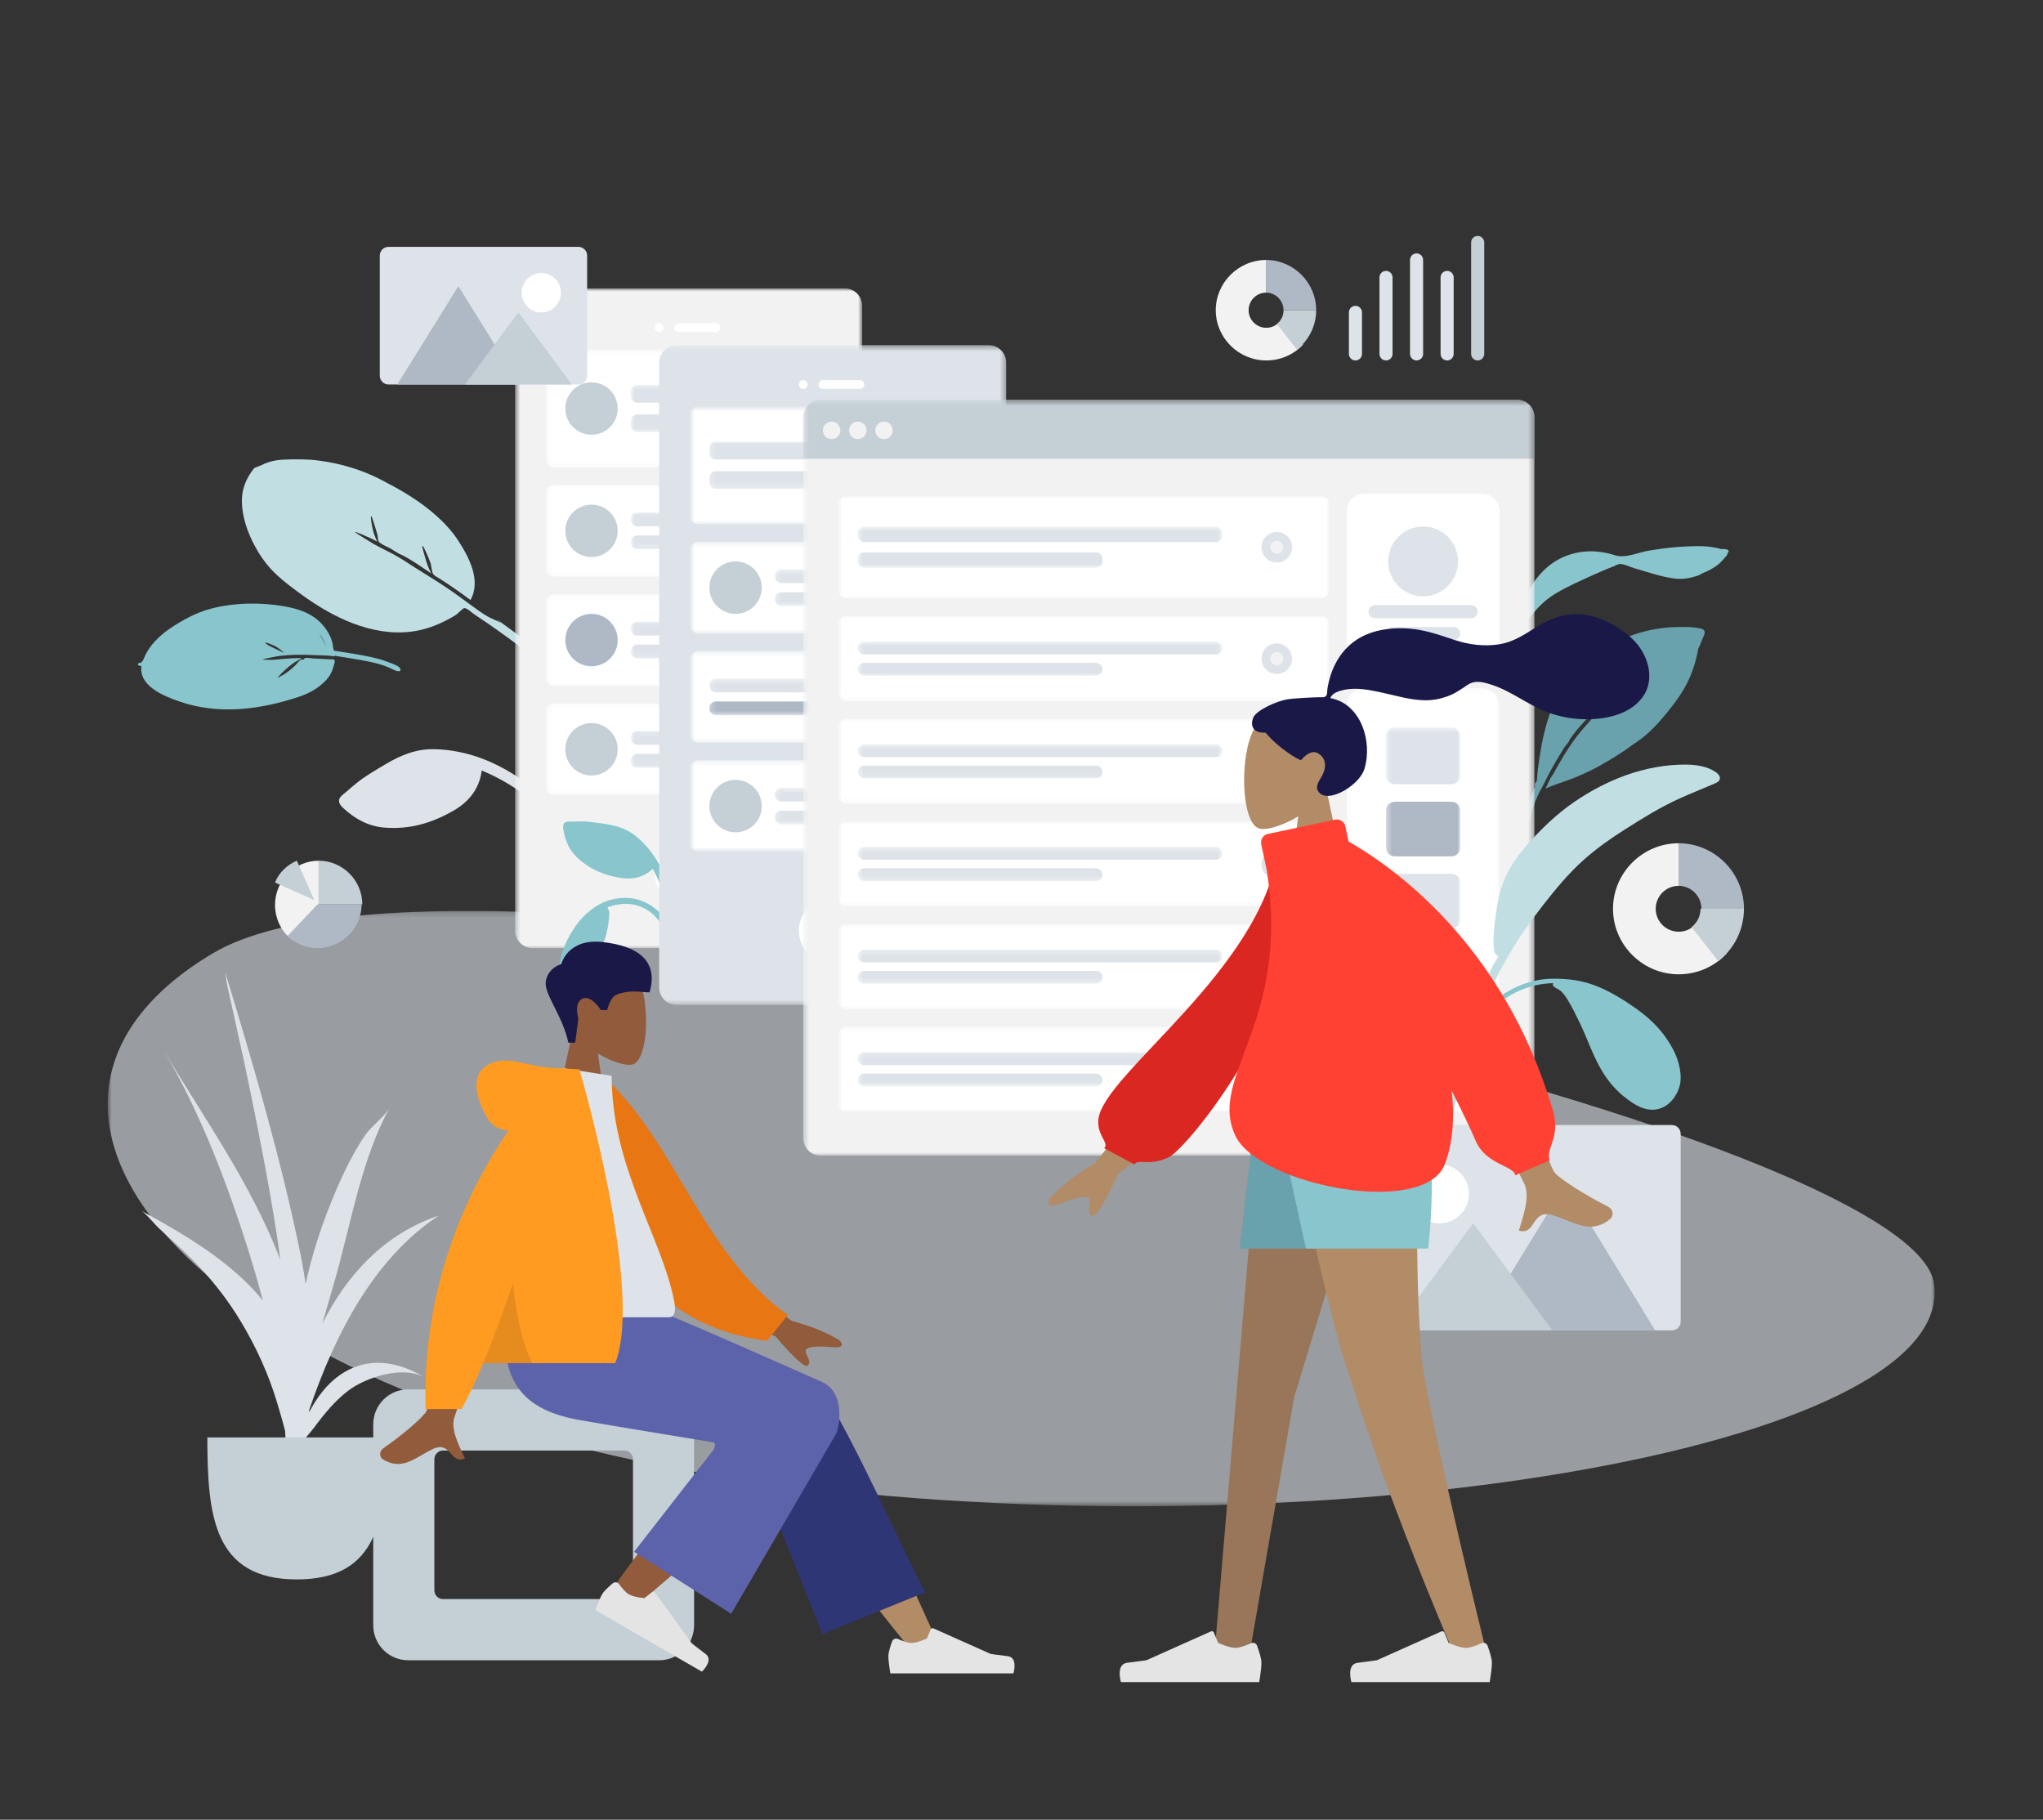 <svg width="375" height="334" viewBox="0 0 375 334" fill="none" xmlns="http://www.w3.org/2000/svg">
<rect x="0" y="0" width="375" height="334" fill="#333333" stroke="none"/>
<path fill-rule="evenodd" clip-rule="evenodd" d="M315.795 100.775C315.582 100.619 315.074 100.564 314.839 100.518C313.858 100.324 312.848 100.24 311.848 100.24C308.766 100.245 305.634 100.548 302.603 101.072C300.679 101.404 298.352 102.524 296.438 101.916C293.103 100.856 289.732 100.909 286.568 102.421C283.675 103.804 281.479 106.431 280.197 109.269C280.004 109.697 279.219 111.274 278.998 112.337C278.903 112.554 278.811 112.773 278.729 112.995C278.496 113.626 278.286 114.267 278.092 114.91C278.009 115.185 277.8 115.79 278.048 115.907C277.652 116.64 277.3 117.394 277.008 118.173C276.156 120.44 275.225 122.926 274.926 125.327C274.815 126.217 274.811 127.111 274.914 128.002C274.965 128.443 274.944 129.328 275.242 129.663C275.875 130.374 276.2 129.379 276.129 128.905C275.584 125.294 276.637 121.903 277.884 118.508C278.691 116.313 280.016 114.305 281.501 112.487C282.702 111.014 283.991 109.855 285.638 108.879C287.653 107.686 289.806 106.721 291.939 105.753C293.343 105.116 294.748 104.496 296.19 103.948C296.511 103.826 297.016 103.512 297.371 103.511C298.123 103.509 299.189 104.064 299.916 104.271C302.305 104.951 304.725 105.821 307.195 106.168C308.779 106.391 310.263 106.14 311.744 105.612C311.895 105.558 312.149 105.42 312.46 105.222C313.56 104.798 314.6 104.265 315.506 103.496C316.028 103.054 316.502 102.481 316.934 101.957C317.063 101.801 317.12 101.621 317.122 101.45C317.22 101.399 317.285 101.339 317.3 101.269C317.407 100.754 316.425 100.745 315.795 100.775Z" fill="#89C5CC"/>
<path fill-rule="evenodd" clip-rule="evenodd" d="M65.414 143.761C64.809 144.251 64.216 144.751 63.638 145.272C63.197 145.669 62.416 146.144 62.258 146.746C62.093 147.371 62.613 147.956 63.023 148.333C65.194 150.332 67.637 151.683 70.645 151.907C75.275 152.254 79.305 151.07 83.323 148.742C86.145 147.106 88.014 144.686 88.423 141.419C91.784 142.817 95.034 144.744 97.796 147.109C99.159 148.276 100.333 149.568 101.419 151.001C102.115 151.92 102.787 152.852 103.411 153.821C103.683 154.241 103.959 154.988 104.407 155.23C104.933 155.515 105.568 155.069 105.542 154.484C105.52 153.996 104.995 153.432 104.749 153.033C104.341 152.372 103.927 151.715 103.491 151.072C102.785 150.031 102.055 149.005 101.26 148.031C99.471 145.841 97.196 144.033 94.837 142.491C90.312 139.533 85.347 137.669 79.841 137.511C76.456 137.414 73.608 138.572 70.713 140.3C68.91 141.377 67.05 142.435 65.414 143.761Z" fill="#DDE3E9"/>
<path fill-rule="evenodd" clip-rule="evenodd" d="M109.328 129.452C105.8 125.816 102.26 122.226 98.319 119.024C95.996 117.137 93.548 115.422 91.15 113.633C91.427 113.875 91.698 114.125 91.963 114.38C91.214 113.872 90.235 113.584 89.442 113.114C88.556 112.589 87.71 111.989 86.881 111.383C85.261 110.202 83.665 108.998 82 107.879C80.145 106.631 78.223 105.479 76.337 104.279C74.735 103.26 73.115 102.145 71.401 101.312C70.468 100.858 69.532 100.321 68.595 99.847C68.281 99.689 65.098 97.677 65.106 97.671C65.282 97.538 66.884 98.291 67.131 98.393C67.855 98.689 68.547 99.042 69.243 99.395C68.861 98.641 68.559 97.85 68.394 97.016C68.343 96.758 67.936 94.885 68.145 94.728C68.248 94.65 69.264 98.001 69.316 98.323C69.359 98.585 69.352 98.962 69.438 99.21C69.576 99.61 69.569 99.489 69.874 99.715C70.432 100.128 71.173 100.386 71.776 100.732C72.103 100.914 73.111 101.635 73.718 101.841C75.556 102.734 77.419 104.109 79.165 105.25C78.707 104.388 78.358 103.487 78.104 102.542C78.044 102.318 77.391 100.306 77.549 100.187C77.728 100.052 78.971 103.125 79.045 103.416C79.181 103.956 79.21 104.558 79.381 105.083C79.569 105.66 80.156 105.865 80.685 106.201C82.631 107.439 84.51 108.753 86.358 110.129C88.375 106.54 86.05 102.206 84.091 99.195C82.678 97.024 80.777 95.164 78.769 93.54C76.09 91.372 73.024 89.64 69.963 88.056C66.395 86.21 62.54 85.066 58.531 84.538C56.434 84.261 54.29 84.269 52.172 84.358C51.137 84.401 50.144 84.538 49.153 84.876C48.706 85.028 48.274 85.221 47.853 85.435C47.534 85.599 46.76 85.771 46.577 86.014C45.063 87.986 44.289 89.95 44.407 92.427C44.519 94.772 45.259 97.118 46.263 99.21C47.381 101.539 48.82 103.653 50.701 105.427C52.136 106.781 53.741 107.959 55.335 109.121C61.004 113.256 68.192 116.853 75.535 115.929C77.912 115.63 80.173 114.798 82.286 113.668C82.784 113.401 83.278 113.132 83.748 112.817C84.065 112.605 84.912 111.65 85.231 111.615C85.668 111.568 86.609 112.457 87.018 112.728C90.133 114.785 93.166 116.954 96.135 119.211C99.294 121.612 102.298 124.176 105.214 126.861C106.454 128.003 107.687 129.148 108.891 130.328C109.171 130.603 109.857 131.614 110.365 131.66C110.686 131.689 110.903 131.414 110.857 131.116C110.778 130.599 109.689 129.825 109.328 129.452Z" fill="#C1DEE2"/>
<path fill-rule="evenodd" clip-rule="evenodd" d="M312.091 115.34C310.725 115.042 309.216 115.064 307.824 115.089C300.359 115.191 293.028 118.728 288.257 124.38C284.195 129.191 283.078 135.174 282.276 141.221C282.196 141.821 282.162 142.418 282.117 143.02C282.108 143.149 282.093 143.264 282.078 143.373C281.763 143.655 281.597 143.984 281.784 144.346C281.089 145.868 280.5 147.429 279.996 149.039C278.511 153.779 277 158.608 277.93 163.592C278.148 160.849 278.605 158.045 279.152 155.347C279.184 155.193 279.218 155.039 279.253 154.886C279.257 154.87 279.26 154.853 279.264 154.837C279.457 154.011 279.709 153.21 280.015 152.421C280.018 152.413 280.021 152.404 280.025 152.396C280.065 152.292 280.108 152.189 280.15 152.085C280.238 151.872 280.328 151.658 280.424 151.446C280.456 151.374 280.487 151.301 280.517 151.227C280.962 150.134 281.15 148.903 281.55 147.772C281.645 147.515 281.745 147.259 281.849 147.004C281.856 146.989 281.862 146.974 281.868 146.959C282.151 146.273 282.463 145.596 282.794 144.926C282.973 144.791 283.069 144.456 283.224 144.151C283.256 144.091 283.506 143.691 283.581 143.461C283.775 143.084 283.969 142.708 284.165 142.332C284.159 142.334 284.153 142.336 284.147 142.339C284.343 141.977 284.54 141.618 284.735 141.26C284.778 141.181 284.821 141.103 284.864 141.024C284.934 140.898 285.004 140.773 285.074 140.648C285.728 139.476 286.422 138.329 287.142 137.195C287.399 136.791 288.012 136.211 288.13 135.757C288.135 135.74 288.136 135.724 288.138 135.708C289.701 133.511 291.499 131.486 293.657 129.881C293.396 130.163 292.841 131.12 292.695 131.31C292.246 131.89 291.76 132.43 291.271 132.977C290.396 133.956 289.542 134.967 288.783 136.035C287.394 137.99 286.196 140.046 285.064 142.144C285.053 142.156 285.041 142.168 285.031 142.181C284.462 142.883 284.104 143.944 283.694 144.747C285.315 143.996 287.108 143.506 288.772 142.839C290.431 142.174 292.045 141.433 293.603 140.563C295.674 139.407 297.823 138.102 299.78 136.624C302.022 135.232 303.907 133.316 305.57 131.305C307.538 128.926 309.342 126.526 310.457 123.637C311.005 122.218 311.436 120.738 311.692 119.24C311.703 119.175 311.717 119.104 311.733 119.031C311.994 118.513 312.228 117.985 312.424 117.444C312.736 116.586 313.472 115.642 312.091 115.34Z" fill="#69A1AC"/>
<path fill-rule="evenodd" clip-rule="evenodd" d="M52.2 119.893C51.659 119.352 51.05 118.865 50.337 118.517C50.156 118.429 48.811 117.84 48.724 117.97C48.52 118.27 52.038 119.72 52.2 119.893ZM58.576 116.283C58.571 116.306 59.038 117.035 59.165 117.259C59.435 117.736 59.684 118.222 59.919 118.709C59.572 117.849 59.215 117.052 58.576 116.283ZM25.969 122.218C25.52 122.351 24.98 121.826 25.562 121.697C26.034 121.593 26.011 121.568 26.222 121.219C26.394 120.934 26.5 120.588 26.651 120.29C26.971 119.657 27.333 119.054 27.779 118.489C28.733 117.278 29.896 116.234 31.201 115.355C33.477 113.82 36.029 112.417 38.737 111.712C43.042 110.591 47.941 110.522 52.253 111.299C54.923 111.78 57.364 112.616 59.137 114.598C60.023 115.588 60.719 116.748 61.023 118.026C61.102 118.359 61.088 118.731 61.187 119.058C61.34 119.56 61.272 119.426 61.91 119.524C62.607 119.631 63.303 119.74 63.998 119.851C65.82 120.141 67.653 120.45 69.427 120.921C70.012 121.076 70.583 121.265 71.141 121.486C71.563 121.652 73.244 122.174 73.449 122.68C73.789 123.521 72.649 123.139 72.296 122.956C71.986 122.796 71.667 122.646 71.344 122.509C70.531 122.162 69.683 121.894 68.817 121.68C67.881 121.449 66.925 121.277 65.973 121.104C65.086 120.943 64.195 120.797 63.303 120.657C62.807 120.58 62.311 120.504 61.815 120.428C61.645 120.403 61.347 120.268 61.369 120.47C60.327 120.285 59.199 120.312 58.137 120.261C56.836 120.199 55.53 120.147 54.224 120.185C53.283 120.212 52.34 120.269 51.404 120.385C50.856 120.453 50.318 120.553 49.781 120.679C49.486 120.749 48.323 120.896 48.162 121.132C48.231 121.031 49.515 121.13 49.678 121.124C50.332 121.101 50.98 121.041 51.631 120.975C52.84 120.85 54.049 120.785 55.261 120.794C55.256 120.991 54.428 121.34 54.226 121.47C53.773 121.761 53.339 122.079 52.934 122.428C52.221 123.042 51.367 123.803 50.873 124.531C51.018 124.316 51.736 124.037 51.99 123.873C52.398 123.611 52.798 123.331 53.176 123.031C53.525 122.755 53.85 122.456 54.171 122.151C54.491 121.846 54.925 121.211 55.346 121.008C55.372 120.996 55.555 121.129 55.659 121.084C55.764 121.038 55.895 120.809 55.922 120.8C56.314 120.661 57.057 120.834 57.469 120.852C58.537 120.897 59.604 120.956 60.671 121.011C61.002 121.027 61.283 120.958 61.407 121.183C61.54 121.422 61.297 122.052 61.227 122.313C60.97 123.283 60.513 124.153 59.794 124.904C58.447 126.31 56.785 127.248 54.909 127.876C47.721 130.279 40.073 131.242 32.888 128.742C29.913 127.707 25.432 125.857 25.969 122.218Z" fill="#89C5CC"/>
<mask id="mask0_270_302" style="mask-type:alpha" maskUnits="userSpaceOnUse" x="19" y="167" width="337" height="110">
<path d="M355.237 167.186H19.764V276.465H355.237V167.186Z" fill="white"/>
</mask>
<g mask="url(#mask0_270_302)">
<g opacity="0.6">
<path fill-rule="evenodd" clip-rule="evenodd" d="M354.954 235.439C359.842 265.946 241.297 285.844 139.263 271.958C37.228 258.071 -9.58 203.843 39.109 174.948C87.798 146.053 350.066 204.933 354.954 235.439Z" fill="#DDE3E9"/>
</g>
</g>
<mask id="mask1_270_302" style="mask-type:alpha" maskUnits="userSpaceOnUse" x="94" y="52" width="65" height="123">
<path d="M158.253 52.927H94.551V174.017H158.253V52.927Z" fill="white"/>
</mask>
<g mask="url(#mask1_270_302)">
<path d="M155.048 52.927H97.756C95.986 52.927 94.551 54.363 94.551 56.134V170.809C94.551 172.581 95.986 174.017 97.756 174.017H155.048C156.818 174.017 158.253 172.581 158.253 170.809V56.134C158.253 54.363 156.818 52.927 155.048 52.927Z" fill="#F2F2F2"/>
<path fill-rule="evenodd" clip-rule="evenodd" d="M126.202 166.399C129.521 166.399 132.211 163.706 132.211 160.384C132.211 157.063 129.521 154.37 126.202 154.37C122.883 154.37 120.192 157.063 120.192 160.384C120.192 163.706 122.883 166.399 126.202 166.399Z" fill="white"/>
<path fill-rule="evenodd" clip-rule="evenodd" d="M120.994 60.946C121.436 60.946 121.795 60.587 121.795 60.144C121.795 59.701 121.436 59.342 120.994 59.342C120.551 59.342 120.192 59.701 120.192 60.144C120.192 60.587 120.551 60.946 120.994 60.946Z" fill="white"/>
<path d="M131.41 59.342H124.599C124.157 59.342 123.798 59.701 123.798 60.144C123.798 60.587 124.157 60.946 124.599 60.946H131.41C131.853 60.946 132.212 60.587 132.212 60.144C132.212 59.701 131.853 59.342 131.41 59.342Z" fill="white"/>
<mask id="mask2_270_302" style="mask-type:alpha" maskUnits="userSpaceOnUse" x="100" y="64" width="53" height="82">
<path d="M152.644 64.154H100.16V145.95H152.644V64.154Z" fill="white"/>
</mask>
<g mask="url(#mask2_270_302)">
<mask id="mask3_270_302" style="mask-type:alpha" maskUnits="userSpaceOnUse" x="100" y="64" width="53" height="22">
<path d="M152.644 64.154H100.16V85.805H152.644V64.154Z" fill="white"/>
</mask>
<g mask="url(#mask3_270_302)">
<path d="M151.042 64.154H101.763C100.878 64.154 100.16 64.872 100.16 65.757V84.202C100.16 85.088 100.878 85.805 101.763 85.805H151.042C151.927 85.805 152.644 85.088 152.644 84.202V65.757C152.644 64.872 151.927 64.154 151.042 64.154Z" fill="white"/>
<mask id="mask4_270_302" style="mask-type:alpha" maskUnits="userSpaceOnUse" x="115" y="70" width="31" height="10">
<path d="M145.032 70.649H115.785V79.31H145.032V70.649Z" fill="white"/>
</mask>
<g mask="url(#mask4_270_302)">
<path d="M143.83 70.649H116.987C116.323 70.649 115.785 71.188 115.785 71.852V72.694C115.785 73.359 116.323 73.897 116.987 73.897H143.83C144.494 73.897 145.032 73.359 145.032 72.694V71.852C145.032 71.188 144.494 70.649 143.83 70.649Z" fill="#DDE3E9"/>
<path d="M134.215 76.062H116.987C116.323 76.062 115.785 76.601 115.785 77.265V78.107C115.785 78.772 116.323 79.31 116.987 79.31H134.215C134.879 79.31 135.417 78.772 135.417 78.107V77.265C135.417 76.601 134.879 76.062 134.215 76.062Z" fill="#DDE3E9"/>
</g>
<path fill-rule="evenodd" clip-rule="evenodd" d="M108.574 79.791C111.229 79.791 113.381 77.637 113.381 74.98C113.381 72.323 111.229 70.168 108.574 70.168C105.919 70.168 103.766 72.323 103.766 74.98C103.766 77.637 105.919 79.791 108.574 79.791Z" fill="#C5CFD6"/>
</g>
<mask id="mask5_270_302" style="mask-type:alpha" maskUnits="userSpaceOnUse" x="100" y="89" width="53" height="17">
<path d="M152.644 89.013H100.16V105.854H152.644V89.013Z" fill="white"/>
</mask>
<g mask="url(#mask5_270_302)">
<path d="M151.042 89.013H101.763C100.878 89.013 100.16 89.731 100.16 90.617V104.25C100.16 105.135 100.878 105.854 101.763 105.854H151.042C151.927 105.854 152.644 105.135 152.644 104.25V90.617C152.644 89.731 151.927 89.013 151.042 89.013Z" fill="white"/>
<mask id="mask6_270_302" style="mask-type:alpha" maskUnits="userSpaceOnUse" x="115" y="94" width="31" height="7">
<path d="M145.032 94.065H115.785V100.801H145.032V94.065Z" fill="white"/>
</mask>
<g mask="url(#mask6_270_302)">
<path d="M143.83 94.065H116.987C116.323 94.065 115.785 94.604 115.785 95.268V95.388C115.785 96.053 116.323 96.591 116.987 96.591H143.83C144.494 96.591 145.032 96.053 145.032 95.388V95.268C145.032 94.604 144.494 94.065 143.83 94.065Z" fill="#DDE3E9"/>
<path d="M134.215 98.275H116.987C116.323 98.275 115.785 98.814 115.785 99.478V99.599C115.785 100.263 116.323 100.801 116.987 100.801H134.215C134.879 100.801 135.417 100.263 135.417 99.599V99.478C135.417 98.814 134.879 98.275 134.215 98.275Z" fill="#DDE3E9"/>
</g>
<path fill-rule="evenodd" clip-rule="evenodd" d="M108.574 102.245C111.229 102.245 113.381 100.091 113.381 97.433C113.381 94.776 111.229 92.622 108.574 92.622C105.919 92.622 103.766 94.776 103.766 97.433C103.766 100.091 105.919 102.245 108.574 102.245Z" fill="#C5CFD6"/>
</g>
<mask id="mask7_270_302" style="mask-type:alpha" maskUnits="userSpaceOnUse" x="100" y="109" width="53" height="17">
<path d="M152.644 109.061H100.16V125.902H152.644V109.061Z" fill="white"/>
</mask>
<g mask="url(#mask7_270_302)">
<path d="M151.042 109.061H101.763C100.878 109.061 100.16 109.779 100.16 110.665V124.298C100.16 125.184 100.878 125.902 101.763 125.902H151.042C151.927 125.902 152.644 125.184 152.644 124.298V110.665C152.644 109.779 151.927 109.061 151.042 109.061Z" fill="white"/>
<mask id="mask8_270_302" style="mask-type:alpha" maskUnits="userSpaceOnUse" x="115" y="114" width="31" height="7">
<path d="M145.032 114.113H115.785V120.85H145.032V114.113Z" fill="white"/>
</mask>
<g mask="url(#mask8_270_302)">
<path d="M143.83 114.113H116.987C116.323 114.113 115.785 114.652 115.785 115.316V115.437C115.785 116.101 116.323 116.639 116.987 116.639H143.83C144.494 116.639 145.032 116.101 145.032 115.437V115.316C145.032 114.652 144.494 114.113 143.83 114.113Z" fill="#DDE3E9"/>
<path d="M134.215 118.323H116.987C116.323 118.323 115.785 118.862 115.785 119.526V119.647C115.785 120.311 116.323 120.85 116.987 120.85H134.215C134.879 120.85 135.417 120.311 135.417 119.647V119.526C135.417 118.862 134.879 118.323 134.215 118.323Z" fill="#DDE3E9"/>
</g>
<path fill-rule="evenodd" clip-rule="evenodd" d="M108.574 122.293C111.229 122.293 113.381 120.139 113.381 117.481C113.381 114.824 111.229 112.67 108.574 112.67C105.919 112.67 103.766 114.824 103.766 117.481C103.766 120.139 105.919 122.293 108.574 122.293Z" fill="#AFB9C5"/>
</g>
<mask id="mask9_270_302" style="mask-type:alpha" maskUnits="userSpaceOnUse" x="100" y="129" width="53" height="17">
<path d="M152.644 129.109H100.16V145.95H152.644V129.109Z" fill="white"/>
</mask>
<g mask="url(#mask9_270_302)">
<path d="M151.042 129.109H101.763C100.878 129.109 100.16 129.827 100.16 130.713V144.346C100.16 145.232 100.878 145.95 101.763 145.95H151.042C151.927 145.95 152.644 145.232 152.644 144.346V130.713C152.644 129.827 151.927 129.109 151.042 129.109Z" fill="white"/>
<mask id="mask10_270_302" style="mask-type:alpha" maskUnits="userSpaceOnUse" x="115" y="134" width="31" height="7">
<path d="M145.032 134.161H115.785V140.898H145.032V134.161Z" fill="white"/>
</mask>
<g mask="url(#mask10_270_302)">
<path d="M143.83 134.161H116.987C116.323 134.161 115.785 134.7 115.785 135.364V135.485C115.785 136.149 116.323 136.687 116.987 136.687H143.83C144.494 136.687 145.032 136.149 145.032 135.485V135.364C145.032 134.7 144.494 134.161 143.83 134.161Z" fill="#DDE3E9"/>
<path d="M134.215 138.371H116.987C116.323 138.371 115.785 138.91 115.785 139.574V139.695C115.785 140.359 116.323 140.898 116.987 140.898H134.215C134.879 140.898 135.417 140.359 135.417 139.695V139.574C135.417 138.91 134.879 138.371 134.215 138.371Z" fill="#DDE3E9"/>
</g>
<path fill-rule="evenodd" clip-rule="evenodd" d="M108.574 142.341C111.229 142.341 113.381 140.187 113.381 137.529C113.381 134.872 111.229 132.718 108.574 132.718C105.919 132.718 103.766 134.872 103.766 137.529C103.766 140.187 105.919 142.341 108.574 142.341Z" fill="#C5CFD6"/>
</g>
</g>
</g>
<mask id="mask11_270_302" style="mask-type:alpha" maskUnits="userSpaceOnUse" x="101" y="63" width="84" height="122">
<path d="M184.696 63.352H101.763V184.442H184.696V63.352Z" fill="white"/>
</mask>
<g mask="url(#mask11_270_302)">
<path fill-rule="evenodd" clip-rule="evenodd" d="M106.627 150.761C106.096 150.761 105.566 150.772 105.036 150.799C104.632 150.82 104.015 150.737 103.673 150.989C103.318 151.251 103.342 151.786 103.398 152.165C103.691 154.166 104.407 155.941 105.905 157.359C108.211 159.542 110.855 160.652 113.984 161.146C116.182 161.493 118.211 161.011 119.828 159.447C121.011 161.643 121.907 164.072 122.357 166.525C122.579 167.735 122.647 168.931 122.608 170.163C122.583 170.952 122.54 171.739 122.455 172.525C122.418 172.866 122.244 173.382 122.378 173.705C122.534 174.084 123.063 174.121 123.3 173.797C123.498 173.529 123.461 173.001 123.502 172.683C123.569 172.154 123.631 171.625 123.676 171.094C123.748 170.235 123.802 169.374 123.798 168.511C123.789 166.573 123.358 164.627 122.769 162.788C121.639 159.258 119.806 156.121 116.955 153.66C115.202 152.147 113.196 151.534 110.92 151.205C109.502 151 108.062 150.761 106.627 150.761Z" fill="#89C5CC"/>
<path fill-rule="evenodd" clip-rule="evenodd" d="M114.812 164.795C109.083 164.795 105.225 169.415 103.401 174.218C102.713 176.028 102.552 178.016 102.287 179.916C102.202 180.527 102.234 181.456 101.986 181.999C101.896 182.197 101.69 182.267 101.789 182.536C101.849 182.698 101.965 182.798 102.141 182.83C102.501 182.897 103.011 182.504 103.32 182.349C105.882 181.063 107.566 179.074 108.939 176.641C109.791 175.133 110.655 173.567 111.16 171.912C111.469 170.9 111.649 169.835 111.755 168.786C111.797 168.372 111.837 167.949 111.834 167.534C111.832 167.121 111.64 166.903 111.502 166.544C113.414 165.82 115.571 165.623 117.508 166.373C119.299 167.067 120.786 168.409 121.619 170.094C121.835 170.532 122.002 170.994 122.124 171.465C122.204 171.774 122.207 172.174 122.355 172.453C122.712 173.13 123.465 172.678 123.393 172.048C123.191 170.291 122.187 168.527 120.903 167.306C119.285 165.765 117.091 164.795 114.812 164.795Z" fill="#89C5CC"/>
<path d="M181.49 63.352H124.199C122.429 63.352 120.994 64.788 120.994 66.559V181.234C120.994 183.006 122.429 184.442 124.199 184.442H181.49C183.261 184.442 184.696 183.006 184.696 181.234V66.559C184.696 64.788 183.261 63.352 181.49 63.352Z" fill="#DDE3E9"/>
<path fill-rule="evenodd" clip-rule="evenodd" d="M152.644 176.823C155.963 176.823 158.654 174.131 158.654 170.809C158.654 167.488 155.963 164.795 152.644 164.795C149.325 164.795 146.635 167.488 146.635 170.809C146.635 174.131 149.325 176.823 152.644 176.823Z" fill="white"/>
<path fill-rule="evenodd" clip-rule="evenodd" d="M147.436 71.371C147.879 71.371 148.237 71.012 148.237 70.569C148.237 70.126 147.879 69.767 147.436 69.767C146.993 69.767 146.635 70.126 146.635 70.569C146.635 71.012 146.993 71.371 147.436 71.371Z" fill="white"/>
<path d="M157.853 69.767H151.042C150.599 69.767 150.24 70.126 150.24 70.569C150.24 71.012 150.599 71.371 151.042 71.371H157.853C158.295 71.371 158.654 71.012 158.654 70.569C158.654 70.126 158.295 69.767 157.853 69.767Z" fill="white"/>
<mask id="mask12_270_302" style="mask-type:alpha" maskUnits="userSpaceOnUse" x="126" y="74" width="54" height="83">
<path d="M179.087 74.579H126.603V156.375H179.087V74.579Z" fill="white"/>
</mask>
<g mask="url(#mask12_270_302)">
<mask id="mask13_270_302" style="mask-type:alpha" maskUnits="userSpaceOnUse" x="126" y="74" width="54" height="23">
<path d="M179.087 74.579H126.603V96.231H179.087V74.579Z" fill="white"/>
</mask>
<g mask="url(#mask13_270_302)">
<path d="M177.484 74.579H128.205C127.32 74.579 126.603 75.297 126.603 76.183V94.627C126.603 95.512 127.32 96.231 128.205 96.231H177.484C178.369 96.231 179.087 95.512 179.087 94.627V76.183C179.087 75.297 178.369 74.579 177.484 74.579Z" fill="white"/>
<mask id="mask14_270_302" style="mask-type:alpha" maskUnits="userSpaceOnUse" x="130" y="81" width="30" height="9">
<path d="M159.455 81.074H130.208V89.735H159.455V81.074Z" fill="white"/>
</mask>
<g mask="url(#mask14_270_302)">
<path d="M158.253 81.074H131.41C130.746 81.074 130.208 81.613 130.208 82.277V83.119C130.208 83.784 130.746 84.322 131.41 84.322H158.253C158.917 84.322 159.455 83.784 159.455 83.119V82.277C159.455 81.613 158.917 81.074 158.253 81.074Z" fill="#DDE3E9"/>
<path d="M148.638 86.487H131.41C130.746 86.487 130.208 87.026 130.208 87.69V88.532C130.208 89.196 130.746 89.735 131.41 89.735H148.638C149.302 89.735 149.84 89.196 149.84 88.532V87.69C149.84 87.026 149.302 86.487 148.638 86.487Z" fill="#DDE3E9"/>
</g>
<path fill-rule="evenodd" clip-rule="evenodd" d="M173.478 88.211C175.026 88.211 176.282 86.955 176.282 85.404C176.282 83.854 175.026 82.598 173.478 82.598C171.929 82.598 170.673 83.854 170.673 85.404C170.673 86.955 171.929 88.211 173.478 88.211Z" fill="#DDE3E9"/>
<path fill-rule="evenodd" clip-rule="evenodd" d="M173.478 86.607C174.141 86.607 174.679 86.069 174.679 85.404C174.679 84.74 174.141 84.202 173.478 84.202C172.814 84.202 172.276 84.74 172.276 85.404C172.276 86.069 172.814 86.607 173.478 86.607Z" fill="#F2F2F2"/>
</g>
<mask id="mask15_270_302" style="mask-type:alpha" maskUnits="userSpaceOnUse" x="126" y="99" width="54" height="18">
<path d="M179.087 99.438H126.603V116.278H179.087V99.438Z" fill="white"/>
</mask>
<g mask="url(#mask15_270_302)">
<path d="M177.484 99.438H128.205C127.32 99.438 126.603 100.156 126.603 101.042V114.675C126.603 115.56 127.32 116.278 128.205 116.278H177.484C178.369 116.278 179.087 115.56 179.087 114.675V101.042C179.087 100.156 178.369 99.438 177.484 99.438Z" fill="white"/>
<mask id="mask16_270_302" style="mask-type:alpha" maskUnits="userSpaceOnUse" x="142" y="104" width="30" height="8">
<path d="M171.474 104.49H142.228V111.226H171.474V104.49Z" fill="white"/>
</mask>
<g mask="url(#mask16_270_302)">
<path d="M170.272 104.49H143.429C142.766 104.49 142.228 105.029 142.228 105.693V105.813C142.228 106.478 142.766 107.016 143.429 107.016H170.272C170.936 107.016 171.474 106.478 171.474 105.813V105.693C171.474 105.029 170.936 104.49 170.272 104.49Z" fill="#DDE3E9"/>
<path d="M160.657 108.7H143.429C142.766 108.7 142.228 109.239 142.228 109.903V110.023C142.228 110.688 142.766 111.226 143.429 111.226H160.657C161.321 111.226 161.859 110.688 161.859 110.023V109.903C161.859 109.239 161.321 108.7 160.657 108.7Z" fill="#DDE3E9"/>
</g>
<path fill-rule="evenodd" clip-rule="evenodd" d="M135.016 112.67C137.671 112.67 139.824 110.515 139.824 107.858C139.824 105.201 137.671 103.047 135.016 103.047C132.361 103.047 130.208 105.201 130.208 107.858C130.208 110.515 132.361 112.67 135.016 112.67Z" fill="#C5CFD6"/>
</g>
<mask id="mask17_270_302" style="mask-type:alpha" maskUnits="userSpaceOnUse" x="126" y="119" width="54" height="18">
<path d="M179.087 119.486H126.603V136.327H179.087V119.486Z" fill="white"/>
</mask>
<g mask="url(#mask17_270_302)">
<path d="M177.484 119.486H128.205C127.32 119.486 126.603 120.204 126.603 121.09V134.723C126.603 135.608 127.32 136.327 128.205 136.327H177.484C178.369 136.327 179.087 135.608 179.087 134.723V121.09C179.087 120.204 178.369 119.486 177.484 119.486Z" fill="white"/>
<mask id="mask18_270_302" style="mask-type:alpha" maskUnits="userSpaceOnUse" x="130" y="124" width="30" height="8">
<path d="M159.455 124.538H130.208V131.274H159.455V124.538Z" fill="white"/>
</mask>
<g mask="url(#mask18_270_302)">
<path d="M158.253 124.538H131.41C130.746 124.538 130.208 125.077 130.208 125.741V125.861C130.208 126.526 130.746 127.064 131.41 127.064H158.253C158.917 127.064 159.455 126.526 159.455 125.861V125.741C159.455 125.077 158.917 124.538 158.253 124.538Z" fill="#DDE3E9"/>
<path d="M148.638 128.748H131.41C130.746 128.748 130.208 129.287 130.208 129.951V130.072C130.208 130.736 130.746 131.274 131.41 131.274H148.638C149.302 131.274 149.84 130.736 149.84 130.072V129.951C149.84 129.287 149.302 128.748 148.638 128.748Z" fill="#AFB9C5"/>
</g>
<path fill-rule="evenodd" clip-rule="evenodd" d="M173.478 130.713C175.026 130.713 176.282 129.456 176.282 127.906C176.282 126.356 175.026 125.1 173.478 125.1C171.929 125.1 170.673 126.356 170.673 127.906C170.673 129.456 171.929 130.713 173.478 130.713Z" fill="#DDE3E9"/>
<path fill-rule="evenodd" clip-rule="evenodd" d="M173.478 129.109C174.141 129.109 174.679 128.571 174.679 127.906C174.679 127.242 174.141 126.703 173.478 126.703C172.814 126.703 172.276 127.242 172.276 127.906C172.276 128.571 172.814 129.109 173.478 129.109Z" fill="#F2F2F2"/>
</g>
<mask id="mask19_270_302" style="mask-type:alpha" maskUnits="userSpaceOnUse" x="126" y="139" width="54" height="18">
<path d="M179.087 139.534H126.603V156.375H179.087V139.534Z" fill="white"/>
</mask>
<g mask="url(#mask19_270_302)">
<path d="M177.484 139.534H128.205C127.32 139.534 126.603 140.252 126.603 141.138V154.771C126.603 155.656 127.32 156.375 128.205 156.375H177.484C178.369 156.375 179.087 155.656 179.087 154.771V141.138C179.087 140.252 178.369 139.534 177.484 139.534Z" fill="white"/>
<mask id="mask20_270_302" style="mask-type:alpha" maskUnits="userSpaceOnUse" x="142" y="144" width="30" height="8">
<path d="M171.474 144.586H142.228V151.322H171.474V144.586Z" fill="white"/>
</mask>
<g mask="url(#mask20_270_302)">
<path d="M170.272 144.586H143.429C142.766 144.586 142.228 145.125 142.228 145.789V145.909C142.228 146.574 142.766 147.112 143.429 147.112H170.272C170.936 147.112 171.474 146.574 171.474 145.909V145.789C171.474 145.125 170.936 144.586 170.272 144.586Z" fill="#DDE3E9"/>
<path d="M160.657 148.796H143.429C142.766 148.796 142.228 149.335 142.228 149.999V150.12C142.228 150.784 142.766 151.322 143.429 151.322H160.657C161.321 151.322 161.859 150.784 161.859 150.12V149.999C161.859 149.335 161.321 148.796 160.657 148.796Z" fill="#DDE3E9"/>
</g>
<path fill-rule="evenodd" clip-rule="evenodd" d="M135.016 152.766C137.671 152.766 139.824 150.612 139.824 147.954C139.824 145.297 137.671 143.143 135.016 143.143C132.361 143.143 130.208 145.297 130.208 147.954C130.208 150.612 132.361 152.766 135.016 152.766Z" fill="#C5CFD6"/>
</g>
</g>
</g>
<mask id="mask21_270_302" style="mask-type:alpha" maskUnits="userSpaceOnUse" x="147" y="73" width="135" height="140">
<path d="M281.651 73.376H147.436V212.108H281.651V73.376Z" fill="white"/>
</mask>
<g mask="url(#mask21_270_302)">
<path d="M278.446 73.376H150.641C148.871 73.376 147.436 74.812 147.436 76.583V208.9C147.436 210.672 148.871 212.108 150.641 212.108H278.446C280.216 212.108 281.651 210.672 281.651 208.9V76.583C281.651 74.812 280.216 73.376 278.446 73.376Z" fill="#F2F2F2"/>
<path d="M272.035 90.617H250.401C248.631 90.617 247.196 92.053 247.196 93.825V119.887C247.196 121.659 248.631 123.095 250.401 123.095H272.035C273.805 123.095 275.24 121.659 275.24 119.887V93.825C275.24 92.053 273.805 90.617 272.035 90.617Z" fill="white"/>
<path fill-rule="evenodd" clip-rule="evenodd" d="M261.218 109.462C264.758 109.462 267.628 106.59 267.628 103.047C267.628 99.504 264.758 96.632 261.218 96.632C257.678 96.632 254.808 99.504 254.808 103.047C254.808 106.59 257.678 109.462 261.218 109.462Z" fill="#DDE3E9"/>
<path d="M270.032 111.066H252.404C251.74 111.066 251.202 111.605 251.202 112.269C251.202 112.933 251.74 113.472 252.404 113.472H270.032C270.696 113.472 271.234 112.933 271.234 112.269C271.234 111.605 270.696 111.066 270.032 111.066Z" fill="#DDE3E9"/>
<path d="M266.827 115.076H255.609C254.945 115.076 254.407 115.614 254.407 116.278C254.407 116.943 254.945 117.481 255.609 117.481H266.827C267.491 117.481 268.029 116.943 268.029 116.278C268.029 115.614 267.491 115.076 266.827 115.076Z" fill="#DDE3E9"/>
<path d="M147.436 76.583C147.436 74.812 148.871 73.376 150.641 73.376H278.446C280.216 73.376 281.651 74.812 281.651 76.583V84.202H147.436V76.583Z" fill="#C5CFD6"/>
<path fill-rule="evenodd" clip-rule="evenodd" d="M152.644 80.593C153.529 80.593 154.247 79.875 154.247 78.989C154.247 78.103 153.529 77.385 152.644 77.385C151.759 77.385 151.042 78.103 151.042 78.989C151.042 79.875 151.759 80.593 152.644 80.593Z" fill="#F2F2F2"/>
<path fill-rule="evenodd" clip-rule="evenodd" d="M157.452 80.593C158.337 80.593 159.054 79.875 159.054 78.989C159.054 78.103 158.337 77.385 157.452 77.385C156.567 77.385 155.849 78.103 155.849 78.989C155.849 79.875 156.567 80.593 157.452 80.593Z" fill="#F2F2F2"/>
<path fill-rule="evenodd" clip-rule="evenodd" d="M162.26 80.593C163.145 80.593 163.862 79.875 163.862 78.989C163.862 78.103 163.145 77.385 162.26 77.385C161.375 77.385 160.657 78.103 160.657 78.989C160.657 79.875 161.375 80.593 162.26 80.593Z" fill="#F2F2F2"/>
<mask id="mask22_270_302" style="mask-type:alpha" maskUnits="userSpaceOnUse" x="247" y="126" width="29" height="79">
<path d="M275.24 126.302H247.196V204.089H275.24V126.302Z" fill="white"/>
</mask>
<g mask="url(#mask22_270_302)">
<path d="M272.035 126.302H250.401C248.631 126.302 247.196 127.739 247.196 129.51V200.881C247.196 202.653 248.631 204.089 250.401 204.089H272.035C273.805 204.089 275.24 202.653 275.24 200.881V129.51C275.24 127.739 273.805 126.302 272.035 126.302Z" fill="white"/>
<mask id="mask23_270_302" style="mask-type:alpha" maskUnits="userSpaceOnUse" x="254" y="133" width="15" height="64">
<path d="M268.029 133.52H254.407V196.872H268.029V133.52Z" fill="white"/>
</mask>
<g mask="url(#mask23_270_302)">
<path d="M266.426 133.52H256.01C255.125 133.52 254.407 134.238 254.407 135.124V142.341C254.407 143.227 255.125 143.945 256.01 143.945H266.426C267.311 143.945 268.029 143.227 268.029 142.341V135.124C268.029 134.238 267.311 133.52 266.426 133.52Z" fill="#DDE3E9"/>
<path d="M266.426 147.152H256.01C255.125 147.152 254.407 147.871 254.407 148.756V155.573C254.407 156.458 255.125 157.176 256.01 157.176H266.426C267.311 157.176 268.029 156.458 268.029 155.573V148.756C268.029 147.871 267.311 147.152 266.426 147.152Z" fill="#AFB9C5"/>
<path d="M266.426 160.384H256.01C255.125 160.384 254.407 161.102 254.407 161.988V168.804C254.407 169.69 255.125 170.408 256.01 170.408H266.426C267.311 170.408 268.029 169.69 268.029 168.804V161.988C268.029 161.102 267.311 160.384 266.426 160.384Z" fill="#DDE3E9"/>
<path d="M266.426 186.848H256.01C255.125 186.848 254.407 187.566 254.407 188.451V195.268C254.407 196.153 255.125 196.872 256.01 196.872H266.426C267.311 196.872 268.029 196.153 268.029 195.268V188.451C268.029 187.566 267.311 186.848 266.426 186.848Z" fill="#DDE3E9"/>
<path d="M266.426 173.616H256.01C255.125 173.616 254.407 174.334 254.407 175.22V182.036C254.407 182.922 255.125 183.64 256.01 183.64H266.426C267.311 183.64 268.029 182.922 268.029 182.036V175.22C268.029 174.334 267.311 173.616 266.426 173.616Z" fill="#C5CFD6"/>
</g>
</g>
<mask id="mask24_270_302" style="mask-type:alpha" maskUnits="userSpaceOnUse" x="153" y="91" width="91" height="114">
<path d="M243.99 91.018H153.846V204.089H243.99V91.018Z" fill="white"/>
</mask>
<g mask="url(#mask24_270_302)">
<mask id="mask25_270_302" style="mask-type:alpha" maskUnits="userSpaceOnUse" x="153" y="91" width="91" height="19">
<path d="M243.99 91.018H153.846V109.863H243.99V91.018Z" fill="white"/>
</mask>
<g mask="url(#mask25_270_302)">
<path d="M242.388 91.018H155.449C154.564 91.018 153.846 91.736 153.846 92.622V108.259C153.846 109.145 154.564 109.863 155.449 109.863H242.388C243.273 109.863 243.99 109.145 243.99 108.259V92.622C243.99 91.736 243.273 91.018 242.388 91.018Z" fill="white"/>
<mask id="mask26_270_302" style="mask-type:alpha" maskUnits="userSpaceOnUse" x="157" y="96" width="68" height="9">
<path d="M224.359 96.671H157.452V104.21H224.359V96.671Z" fill="white"/>
</mask>
<g mask="url(#mask26_270_302)">
<path d="M223.157 96.671H158.654C157.99 96.671 157.452 97.21 157.452 97.874V98.295C157.452 98.96 157.99 99.498 158.654 99.498H223.157C223.821 99.498 224.359 98.96 224.359 98.295V97.874C224.359 97.21 223.821 96.671 223.157 96.671Z" fill="#DDE3E9"/>
<path d="M201.16 101.383H158.654C157.99 101.383 157.452 101.921 157.452 102.586V103.007C157.452 103.671 157.99 104.21 158.654 104.21H201.16C201.824 104.21 202.362 103.671 202.362 103.007V102.586C202.362 101.921 201.824 101.383 201.16 101.383Z" fill="#DDE3E9"/>
</g>
<path fill-rule="evenodd" clip-rule="evenodd" d="M234.357 103.247C235.905 103.247 237.161 101.991 237.161 100.441C237.161 98.89 235.905 97.634 234.357 97.634C232.808 97.634 231.552 98.89 231.552 100.441C231.552 101.991 232.808 103.247 234.357 103.247Z" fill="#DDE3E9"/>
<path fill-rule="evenodd" clip-rule="evenodd" d="M234.357 101.643C235.02 101.643 235.559 101.105 235.559 100.441C235.559 99.776 235.02 99.238 234.357 99.238C233.693 99.238 233.155 99.776 233.155 100.441C233.155 101.105 233.693 101.643 234.357 101.643Z" fill="#F2F2F2"/>
</g>
<mask id="mask27_270_302" style="mask-type:alpha" maskUnits="userSpaceOnUse" x="153" y="113" width="91" height="16">
<path d="M243.99 113.071H153.846V128.708H243.99V113.071Z" fill="white"/>
</mask>
<g mask="url(#mask27_270_302)">
<path d="M242.388 113.071H155.449C154.564 113.071 153.846 113.789 153.846 114.675V127.104C153.846 127.99 154.564 128.708 155.449 128.708H242.388C243.273 128.708 243.99 127.99 243.99 127.104V114.675C243.99 113.789 243.273 113.071 242.388 113.071Z" fill="white"/>
<mask id="mask28_270_302" style="mask-type:alpha" maskUnits="userSpaceOnUse" x="157" y="117" width="68" height="8">
<path d="M224.359 117.762H157.452V124.017H224.359V117.762Z" fill="white"/>
</mask>
<g mask="url(#mask28_270_302)">
<path d="M223.187 117.762H158.624C157.977 117.762 157.452 118.287 157.452 118.935C157.452 119.583 157.977 120.108 158.624 120.108H223.187C223.834 120.108 224.359 119.583 224.359 118.935C224.359 118.287 223.834 117.762 223.187 117.762Z" fill="#DDE3E9"/>
<path d="M201.19 121.672H158.624C157.977 121.672 157.452 122.197 157.452 122.844C157.452 123.492 157.977 124.017 158.624 124.017H201.19C201.837 124.017 202.362 123.492 202.362 122.844C202.362 122.197 201.837 121.672 201.19 121.672Z" fill="#DDE3E9"/>
</g>
<path fill-rule="evenodd" clip-rule="evenodd" d="M234.357 123.696C235.905 123.696 237.161 122.44 237.161 120.889C237.161 119.339 235.905 118.083 234.357 118.083C232.808 118.083 231.552 119.339 231.552 120.889C231.552 122.44 232.808 123.696 234.357 123.696Z" fill="#DDE3E9"/>
<path fill-rule="evenodd" clip-rule="evenodd" d="M234.357 122.092C235.02 122.092 235.559 121.554 235.559 120.89C235.559 120.225 235.02 119.687 234.357 119.687C233.693 119.687 233.155 120.225 233.155 120.89C233.155 121.554 233.693 122.092 234.357 122.092Z" fill="#F2F2F2"/>
</g>
<mask id="mask29_270_302" style="mask-type:alpha" maskUnits="userSpaceOnUse" x="153" y="131" width="91" height="17">
<path d="M243.99 131.916H153.846V147.553H243.99V131.916Z" fill="white"/>
</mask>
<g mask="url(#mask29_270_302)">
<path d="M242.388 131.916H155.449C154.564 131.916 153.846 132.634 153.846 133.52V145.95C153.846 146.835 154.564 147.553 155.449 147.553H242.388C243.273 147.553 243.99 146.835 243.99 145.95V133.52C243.99 132.634 243.273 131.916 242.388 131.916Z" fill="white"/>
<mask id="mask30_270_302" style="mask-type:alpha" maskUnits="userSpaceOnUse" x="157" y="136" width="68" height="7">
<path d="M224.359 136.607H157.452V142.862H224.359V136.607Z" fill="white"/>
</mask>
<g mask="url(#mask30_270_302)">
<path d="M223.187 136.607H158.624C157.977 136.607 157.452 137.132 157.452 137.78C157.452 138.428 157.977 138.953 158.624 138.953H223.187C223.834 138.953 224.359 138.428 224.359 137.78C224.359 137.132 223.834 136.607 223.187 136.607Z" fill="#DDE3E9"/>
<path d="M201.19 140.517H158.624C157.977 140.517 157.452 141.042 157.452 141.689C157.452 142.337 157.977 142.862 158.624 142.862H201.19C201.837 142.862 202.362 142.337 202.362 141.689C202.362 141.042 201.837 140.517 201.19 140.517Z" fill="#DDE3E9"/>
</g>
<path fill-rule="evenodd" clip-rule="evenodd" d="M234.357 142.541C235.905 142.541 237.161 141.285 237.161 139.735C237.161 138.184 235.905 136.928 234.357 136.928C232.808 136.928 231.552 138.184 231.552 139.735C231.552 141.285 232.808 142.541 234.357 142.541Z" fill="#DDE3E9"/>
<path fill-rule="evenodd" clip-rule="evenodd" d="M234.357 140.938C235.02 140.938 235.559 140.399 235.559 139.735C235.559 139.07 235.02 138.532 234.357 138.532C233.693 138.532 233.155 139.07 233.155 139.735C233.155 140.399 233.693 140.938 234.357 140.938Z" fill="#AFB9C5"/>
</g>
<mask id="mask31_270_302" style="mask-type:alpha" maskUnits="userSpaceOnUse" x="153" y="188" width="91" height="17">
<path d="M243.99 188.451H153.846V204.089H243.99V188.451Z" fill="white"/>
</mask>
<g mask="url(#mask31_270_302)">
<path d="M242.388 188.451H155.449C154.564 188.451 153.846 189.169 153.846 190.055V202.485C153.846 203.371 154.564 204.089 155.449 204.089H242.388C243.273 204.089 243.99 203.371 243.99 202.485V190.055C243.99 189.169 243.273 188.451 242.388 188.451Z" fill="white"/>
<mask id="mask32_270_302" style="mask-type:alpha" maskUnits="userSpaceOnUse" x="157" y="193" width="68" height="7">
<path d="M224.359 193.143H157.452V199.398H224.359V193.143Z" fill="white"/>
</mask>
<g mask="url(#mask32_270_302)">
<path d="M223.187 193.143H158.624C157.977 193.143 157.452 193.668 157.452 194.315C157.452 194.963 157.977 195.488 158.624 195.488H223.187C223.834 195.488 224.359 194.963 224.359 194.315C224.359 193.668 223.834 193.143 223.187 193.143Z" fill="#DDE3E9"/>
<path d="M201.19 197.052H158.624C157.977 197.052 157.452 197.577 157.452 198.225C157.452 198.873 157.977 199.398 158.624 199.398H201.19C201.837 199.398 202.362 198.873 202.362 198.225C202.362 197.577 201.837 197.052 201.19 197.052Z" fill="#DDE3E9"/>
</g>
<path fill-rule="evenodd" clip-rule="evenodd" d="M234.357 199.077C235.905 199.077 237.161 197.82 237.161 196.27C237.161 194.72 235.905 193.463 234.357 193.463C232.808 193.463 231.552 194.72 231.552 196.27C231.552 197.82 232.808 199.077 234.357 199.077Z" fill="#DDE3E9"/>
<path fill-rule="evenodd" clip-rule="evenodd" d="M234.357 197.473C235.02 197.473 235.559 196.934 235.559 196.27C235.559 195.606 235.02 195.067 234.357 195.067C233.693 195.067 233.155 195.606 233.155 196.27C233.155 196.934 233.693 197.473 234.357 197.473Z" fill="#F2F2F2"/>
</g>
<mask id="mask33_270_302" style="mask-type:alpha" maskUnits="userSpaceOnUse" x="153" y="169" width="91" height="17">
<path d="M243.99 169.606H153.846V185.244H243.99V169.606Z" fill="white"/>
</mask>
<g mask="url(#mask33_270_302)">
<path d="M242.388 169.606H155.449C154.564 169.606 153.846 170.324 153.846 171.21V183.64C153.846 184.526 154.564 185.244 155.449 185.244H242.388C243.273 185.244 243.99 184.526 243.99 183.64V171.21C243.99 170.324 243.273 169.606 242.388 169.606Z" fill="white"/>
<mask id="mask34_270_302" style="mask-type:alpha" maskUnits="userSpaceOnUse" x="157" y="174" width="68" height="7">
<path d="M224.359 174.297H157.452V180.552H224.359V174.297Z" fill="white"/>
</mask>
<g mask="url(#mask34_270_302)">
<path d="M223.187 174.297H158.624C157.977 174.297 157.452 174.823 157.452 175.47C157.452 176.118 157.977 176.643 158.624 176.643H223.187C223.834 176.643 224.359 176.118 224.359 175.47C224.359 174.823 223.834 174.297 223.187 174.297Z" fill="#DDE3E9"/>
<path d="M201.19 178.207H158.624C157.977 178.207 157.452 178.732 157.452 179.38C157.452 180.027 157.977 180.553 158.624 180.553H201.19C201.837 180.553 202.362 180.027 202.362 179.38C202.362 178.732 201.837 178.207 201.19 178.207Z" fill="#DDE3E9"/>
</g>
<path fill-rule="evenodd" clip-rule="evenodd" d="M234.357 180.232C235.905 180.232 237.161 178.975 237.161 177.425C237.161 175.875 235.905 174.618 234.357 174.618C232.808 174.618 231.552 175.875 231.552 177.425C231.552 178.975 232.808 180.232 234.357 180.232Z" fill="#DDE3E9"/>
<path fill-rule="evenodd" clip-rule="evenodd" d="M234.357 178.628C235.02 178.628 235.559 178.089 235.559 177.425C235.559 176.761 235.02 176.222 234.357 176.222C233.693 176.222 233.155 176.761 233.155 177.425C233.155 178.089 233.693 178.628 234.357 178.628Z" fill="#F2F2F2"/>
</g>
<mask id="mask35_270_302" style="mask-type:alpha" maskUnits="userSpaceOnUse" x="153" y="150" width="91" height="17">
<path d="M243.99 150.761H153.846V166.398H243.99V150.761Z" fill="white"/>
</mask>
<g mask="url(#mask35_270_302)">
<path d="M242.388 150.761H155.449C154.564 150.761 153.846 151.479 153.846 152.365V164.795C153.846 165.68 154.564 166.398 155.449 166.398H242.388C243.273 166.398 243.99 165.68 243.99 164.795V152.365C243.99 151.479 243.273 150.761 242.388 150.761Z" fill="white"/>
<mask id="mask36_270_302" style="mask-type:alpha" maskUnits="userSpaceOnUse" x="157" y="155" width="68" height="7">
<path d="M224.359 155.452H157.452V161.707H224.359V155.452Z" fill="white"/>
</mask>
<g mask="url(#mask36_270_302)">
<path d="M223.187 155.452H158.624C157.977 155.452 157.452 155.977 157.452 156.625C157.452 157.273 157.977 157.798 158.624 157.798H223.187C223.834 157.798 224.359 157.273 224.359 156.625C224.359 155.977 223.834 155.452 223.187 155.452Z" fill="#DDE3E9"/>
<path d="M201.19 159.362H158.624C157.977 159.362 157.452 159.887 157.452 160.534C157.452 161.182 157.977 161.707 158.624 161.707H201.19C201.837 161.707 202.362 161.182 202.362 160.534C202.362 159.887 201.837 159.362 201.19 159.362Z" fill="#DDE3E9"/>
</g>
<path fill-rule="evenodd" clip-rule="evenodd" d="M234.357 161.386C235.905 161.386 237.161 160.13 237.161 158.58C237.161 157.03 235.905 155.773 234.357 155.773C232.808 155.773 231.552 157.03 231.552 158.58C231.552 160.13 232.808 161.386 234.357 161.386Z" fill="#DDE3E9"/>
<path fill-rule="evenodd" clip-rule="evenodd" d="M234.357 159.783C235.02 159.783 235.559 159.244 235.559 158.58C235.559 157.915 235.02 157.377 234.357 157.377C233.693 157.377 233.155 157.915 233.155 158.58C233.155 159.244 233.693 159.783 234.357 159.783Z" fill="#F2F2F2"/>
</g>
</g>
</g>
<path fill-rule="evenodd" clip-rule="evenodd" d="M314.898 141.69C313.318 140.617 311.216 140.336 309.325 140.336C301.939 140.336 294.996 143.079 288.999 147.165C285.712 149.404 282.772 152.256 280.177 155.225C278.679 156.939 277.343 158.792 276.397 160.855C275.759 162.246 275.321 163.697 275.024 165.192C274.662 167.015 274.375 168.875 274.245 170.728C274.193 171.458 273.77 175.33 274.982 175.395C274.975 175.491 274.974 175.582 274.981 175.663C272.349 179.783 270.722 184.61 269.214 189.187C267.902 193.17 266.732 197.187 265.974 201.307C264.974 206.732 264.318 212.239 264.006 217.742C263.939 218.924 263.893 220.107 263.853 221.291C263.819 222.301 263.785 223.311 263.752 224.322C263.715 225.454 263.516 226.757 263.696 227.882C263.853 228.862 264.7 228.713 264.738 227.738C264.783 226.561 264.775 225.381 264.827 224.202C264.895 222.638 264.966 221.074 265.042 219.51C265.575 208.647 267.572 197.944 271.258 187.683C272.75 183.531 274.46 179.6 276.657 175.759C278.588 172.382 280.912 169.112 283.287 166.067C285.595 163.108 287.995 160.217 290.823 157.71C293.119 155.675 295.643 153.903 298.239 152.254C301.535 150.159 304.825 148.115 308.395 146.507C310.252 145.672 312.143 144.924 314.013 144.121C314.35 143.977 314.71 143.837 315.034 143.67C316.114 143.113 315.758 142.274 314.898 141.69Z" fill="#C1DEE2"/>
<path fill-rule="evenodd" clip-rule="evenodd" d="M285.183 179.63C288.179 179.63 290.845 180.02 293.605 181.211C295.988 182.24 298.159 183.601 300.267 185.083C303.232 187.168 305.568 189.593 307.203 192.808C308.18 194.728 308.897 197.445 308.24 199.54C307.468 202.007 305.346 204.064 302.552 203.63C300.824 203.361 299.24 202.216 297.927 201.139C296.355 199.85 295.098 198.3 294.059 196.579C292.365 193.771 291.37 190.597 289.931 187.663C289.248 186.27 288.589 184.868 287.77 183.544C287.366 182.889 286.935 182.24 286.321 181.753C285.992 181.492 284.607 181.042 285.136 180.457C277.368 180.558 270.486 186.53 268.994 193.921C268.855 194.61 268.747 195.304 268.632 195.997C268.56 196.435 268.589 198.049 268.198 198.329C267.336 198.945 267.698 197.072 267.735 196.802C267.831 196.105 267.933 195.408 268.04 194.712C268.622 190.93 270.305 187.413 273.111 184.716C276.32 181.631 280.649 179.63 285.183 179.63Z" fill="#89C5CC"/>
<path fill-rule="evenodd" clip-rule="evenodd" d="M30.023 192.756C37.502 205.313 46.212 217.47 51.443 231.199C51.232 229.581 51.008 227.964 50.758 226.35C49.431 217.793 47.781 209.299 46.048 200.815C45.165 196.495 44.231 192.191 43.274 187.888C42.759 185.576 42.25 183.263 41.725 180.954C41.597 180.394 41.488 179.417 41.329 178.427C46.412 195.122 51.315 211.829 54.9 228.925C55.371 231.169 55.771 233.409 56.099 235.644C56.212 235.134 56.322 234.624 56.443 234.116C57.894 228.018 60.07 221.969 62.661 216.268C63.9 213.541 65.323 210.875 66.998 208.39C68.043 206.841 70.507 204.999 71.46 203.413C66.248 212.981 64.366 224.952 61.356 235.353C60.622 237.891 59.883 240.425 59.158 242.964C63.697 233.855 70.738 226.371 80.529 223.128C68.678 230.964 61.57 244.688 56.78 258.724C56.764 258.89 56.745 259.056 56.729 259.223C58.139 256.546 59.914 254.124 62.32 252.429C67.471 248.798 73.184 249.855 78.18 252.97C74.259 250.476 67.173 252.747 63.873 255.282C61.512 257.097 59.493 259.532 57.74 261.907C57.321 262.477 56.747 263.141 56.142 263.85C55.293 269.363 53.91 274.839 51.952 280.271C52.275 278.712 52.042 276.218 52.131 275.056C52.141 274.93 52.149 274.804 52.159 274.679C51.861 275.868 51.573 277.044 51.296 278.201C51.847 275.993 52.146 273.689 52.379 271.36C52.44 270.36 52.498 269.359 52.56 268.359C52.54 266.459 52.462 264.553 52.33 262.643C51.862 260.788 51.337 259.037 50.904 257.581C49.343 252.328 47.053 247.296 44.235 242.601C41.664 238.317 38.587 234.437 35.034 230.927C33.119 229.035 31.114 227.234 29.138 225.408C28.424 224.748 27.146 223.124 26.042 222.278C34.087 226.717 42.367 231.519 48.236 238.671C47.548 236.027 46.801 233.419 46.01 230.865C42 217.904 36.936 204.471 30.023 192.756Z" fill="#DDE3E9"/>
<path fill-rule="evenodd" clip-rule="evenodd" d="M38.061 263.832C38.061 278.226 39.2 289.894 54.487 289.894C69.775 289.894 70.913 278.226 70.913 263.832" fill="#C5CFD6"/>
<path d="M250 57.337C250 56.673 249.462 56.134 248.798 56.134C248.134 56.134 247.596 56.673 247.596 57.337V64.956C247.596 65.62 248.134 66.158 248.798 66.158C249.462 66.158 250 65.62 250 64.956V57.337Z" fill="#DDE3E9"/>
<path d="M255.609 50.922C255.609 50.258 255.071 49.719 254.407 49.719C253.743 49.719 253.205 50.258 253.205 50.922V64.956C253.205 65.62 253.743 66.159 254.407 66.159C255.071 66.159 255.609 65.62 255.609 64.956V50.922Z" fill="#DDE3E9"/>
<path d="M261.218 47.714C261.218 47.05 260.68 46.511 260.016 46.511C259.352 46.511 258.814 47.05 258.814 47.714V64.956C258.814 65.62 259.352 66.158 260.016 66.158C260.68 66.158 261.218 65.62 261.218 64.956V47.714Z" fill="#DDE3E9"/>
<path d="M266.827 50.922C266.827 50.258 266.289 49.719 265.625 49.719C264.961 49.719 264.423 50.258 264.423 50.922V64.956C264.423 65.62 264.961 66.159 265.625 66.159C266.289 66.159 266.827 65.62 266.827 64.956V50.922Z" fill="#DDE3E9"/>
<path d="M272.436 44.507C272.436 43.842 271.898 43.304 271.234 43.304C270.57 43.304 270.032 43.842 270.032 44.507V64.956C270.032 65.62 270.57 66.159 271.234 66.159C271.898 66.159 272.436 65.62 272.436 64.956V44.507Z" fill="#C5CFD6"/>
<path fill-rule="evenodd" clip-rule="evenodd" d="M50.481 166.1C50.481 161.634 54.087 157.978 58.493 157.978V166.1L53.018 172.012C51.46 170.567 50.481 168.446 50.481 166.1Z" fill="#F2F2F2"/>
<path fill-rule="evenodd" clip-rule="evenodd" d="M58.282 165.998H66.373C66.373 168.091 65.52 170.052 64.171 171.478C62.688 173.037 60.575 174.017 58.282 174.017C56.169 174.017 54.236 173.171 52.752 171.834L58.282 165.998Z" fill="#AFB9C5"/>
<path fill-rule="evenodd" clip-rule="evenodd" d="M66.506 165.998C66.506 161.588 62.9 157.978 58.493 157.978V165.998H66.506ZM54.487 157.978L57.692 165.196L50.481 161.988C51.194 160.117 52.795 158.692 54.487 157.978Z" fill="#C5CFD6"/>
<path fill-rule="evenodd" clip-rule="evenodd" d="M311.204 169.678C310.435 170.496 309.344 171.01 308.131 171.01C305.8 171.01 303.911 169.125 303.911 166.8C303.911 164.474 305.8 162.589 308.131 162.589V154.771C301.501 154.771 296.074 160.185 296.074 166.8C296.074 173.414 301.501 178.828 308.131 178.828C311.614 178.828 314.762 177.358 316.907 175.02L311.204 169.678Z" fill="#F2F2F2"/>
<path fill-rule="evenodd" clip-rule="evenodd" d="M308.093 154.771V162.589C310.416 162.589 312.3 164.474 312.3 166.8H320.112C320.112 160.185 314.702 154.771 308.093 154.771Z" fill="#AFB9C5"/>
<path fill-rule="evenodd" clip-rule="evenodd" d="M312.138 166.8C312.138 168.166 311.495 169.38 310.497 170.164L315.409 176.423C318.269 174.182 320.112 170.709 320.112 166.8H312.138Z" fill="#C5CFD6"/>
<path fill-rule="evenodd" clip-rule="evenodd" d="M234.796 59.143C234.204 59.77 233.365 60.164 232.432 60.164C230.639 60.164 229.186 58.719 229.186 56.936C229.186 55.154 230.639 53.709 232.432 53.709V47.714C227.332 47.714 223.157 51.865 223.157 56.936C223.157 62.008 227.332 66.158 232.432 66.158C235.111 66.158 237.532 65.031 239.183 63.239L234.796 59.143Z" fill="#F2F2F2"/>
<path fill-rule="evenodd" clip-rule="evenodd" d="M232.372 47.714V53.709C234.153 53.709 235.597 55.154 235.597 56.936H241.587C241.587 51.865 237.439 47.714 232.372 47.714Z" fill="#AFB9C5"/>
<path fill-rule="evenodd" clip-rule="evenodd" d="M235.606 56.936C235.606 57.961 235.124 58.872 234.375 59.46L238.059 64.154C240.204 62.473 241.587 59.868 241.587 56.936H235.606Z" fill="#C5CFD6"/>
<path fill-rule="evenodd" clip-rule="evenodd" d="M88.945 66.153C88.943 66.156 88.942 66.16 88.939 66.164C88.942 66.161 88.945 66.146 88.945 66.153Z" fill="#C5CFD6"/>
<path fill-rule="evenodd" clip-rule="evenodd" d="M88.941 66.159C88.941 66.159 88.941 66.161 88.941 66.162C88.941 66.159 88.948 66.147 88.941 66.159Z" fill="#C5CFD6"/>
<path fill-rule="evenodd" clip-rule="evenodd" d="M88.969 66.091C88.963 66.107 88.956 66.122 88.95 66.138C88.953 66.13 88.956 66.124 88.959 66.116C88.876 66.324 88.929 66.189 88.969 66.091Z" fill="#C5CFD6"/>
<path fill-rule="evenodd" clip-rule="evenodd" d="M88.951 66.14C88.948 66.147 88.945 66.155 88.942 66.162C88.918 66.207 88.951 66.14 88.951 66.14Z" fill="#C5CFD6"/>
<path fill-rule="evenodd" clip-rule="evenodd" d="M88.942 66.16C88.942 66.159 88.942 66.159 88.943 66.158C88.942 66.159 88.942 66.159 88.942 66.16Z" fill="#C5CFD6"/>
<path fill-rule="evenodd" clip-rule="evenodd" d="M88.938 66.163C88.934 66.172 88.959 66.13 88.938 66.163V66.163Z" fill="#C5CFD6"/>
<path fill-rule="evenodd" clip-rule="evenodd" d="M88.942 66.16L88.943 66.158C88.942 66.159 88.942 66.16 88.942 66.16Z" fill="#C5CFD6"/>
<path d="M106.17 45.309H71.314C70.429 45.309 69.712 46.026 69.712 46.912V68.965C69.712 69.851 70.429 70.569 71.314 70.569H106.17C107.055 70.569 107.772 69.851 107.772 68.965V46.912C107.772 46.026 107.055 45.309 106.17 45.309Z" fill="#DDE3E9"/>
<path fill-rule="evenodd" clip-rule="evenodd" d="M84.135 52.526L72.917 70.569H95.353L84.135 52.526Z" fill="#AFB9C5"/>
<path fill-rule="evenodd" clip-rule="evenodd" d="M95.152 57.337L85.337 70.569H104.968L95.152 57.337Z" fill="#C5CFD6"/>
<path fill-rule="evenodd" clip-rule="evenodd" d="M99.359 57.337C101.351 57.337 102.965 55.722 102.965 53.729C102.965 51.736 101.351 50.12 99.359 50.12C97.367 50.12 95.753 51.736 95.753 53.729C95.753 55.722 97.367 57.337 99.359 57.337Z" fill="white"/>
<path fill-rule="evenodd" clip-rule="evenodd" d="M280.045 237.363C280.047 237.366 280.048 237.37 280.05 237.374C280.048 237.371 280.045 237.356 280.045 237.363Z" fill="#C5CFD6"/>
<path fill-rule="evenodd" clip-rule="evenodd" d="M280.049 237.369C280.049 237.369 280.049 237.371 280.049 237.372C280.049 237.369 280.043 237.357 280.049 237.369Z" fill="#C5CFD6"/>
<path fill-rule="evenodd" clip-rule="evenodd" d="M280.021 237.301C280.027 237.317 280.034 237.332 280.04 237.348C280.037 237.34 280.034 237.334 280.031 237.326C280.114 237.534 280.061 237.399 280.021 237.301Z" fill="#C5CFD6"/>
<path fill-rule="evenodd" clip-rule="evenodd" d="M280.039 237.35C280.043 237.357 280.046 237.365 280.049 237.372C280.072 237.417 280.039 237.35 280.039 237.35Z" fill="#C5CFD6"/>
<path fill-rule="evenodd" clip-rule="evenodd" d="M280.049 237.37C280.049 237.369 280.049 237.369 280.048 237.368C280.049 237.369 280.049 237.369 280.049 237.37Z" fill="#C5CFD6"/>
<path fill-rule="evenodd" clip-rule="evenodd" d="M280.051 237.374C280.056 237.382 280.031 237.34 280.051 237.374V237.374Z" fill="#C5CFD6"/>
<path fill-rule="evenodd" clip-rule="evenodd" d="M280.049 237.37L280.047 237.368C280.048 237.369 280.048 237.37 280.049 237.37Z" fill="#C5CFD6"/>
<path d="M253.205 206.495H306.891C307.776 206.495 308.494 207.213 308.494 208.098V242.581C308.494 243.467 307.776 244.185 306.891 244.185H253.205C252.32 244.185 251.603 243.467 251.603 242.581V208.098C251.603 207.213 252.32 206.495 253.205 206.495Z" fill="#DDE3E9"/>
<path fill-rule="evenodd" clip-rule="evenodd" d="M287.369 217.321L303.818 244.185H270.921L287.369 217.321Z" fill="#AFB9C5"/>
<path fill-rule="evenodd" clip-rule="evenodd" d="M270.41 224.516L284.952 244.185H255.869L270.41 224.516Z" fill="#C5CFD6"/>
<path fill-rule="evenodd" clip-rule="evenodd" d="M264.223 224.538C261.236 224.538 258.814 222.114 258.814 219.125C258.814 216.135 261.236 213.712 264.223 213.712C267.21 213.712 269.631 216.135 269.631 219.125C269.631 222.114 267.21 224.538 264.223 224.538Z" fill="white"/>
<path fill-rule="evenodd" clip-rule="evenodd" d="M238.311 149.819C235.392 151.579 232.524 152.43 231.178 152.083C227.802 151.212 227.492 138.853 230.104 133.981C232.716 129.109 246.143 126.985 246.819 136.639C247.054 139.989 245.649 142.979 243.572 145.419L247.296 162.79H236.478L238.311 149.819Z" fill="#B28B67"/>
<path fill-rule="evenodd" clip-rule="evenodd" d="M236.269 128.366C237.695 128.132 241.534 127.971 242.242 127.971C242.694 127.971 243.184 128.074 243.452 127.659C243.671 127.318 243.591 126.743 243.657 126.347C243.733 125.889 243.841 125.436 243.95 124.984C244.261 123.698 244.731 122.475 245.389 121.326C246.623 119.171 248.431 117.483 250.714 116.501C253.234 115.417 256.087 115.169 258.798 115.388C261.699 115.624 264.326 116.582 267.065 117.485C269.676 118.344 272.41 118.682 275.14 118.263C277.891 117.84 279.97 116.347 282.29 114.931C284.665 113.481 287.38 112.533 290.188 112.751C292.81 112.955 295.226 114.038 297.393 115.485C299.421 116.839 301.095 118.468 302.039 120.76C303.056 123.226 303.054 125.933 301.383 128.112C298.961 131.271 294.464 132.088 290.722 132.007C288.558 131.96 286.433 131.565 284.389 130.846C281.665 129.886 279.31 128.261 276.761 126.942C275.564 126.323 274.328 125.814 273.032 125.448C271.774 125.093 270.535 124.93 269.396 125.69C268.191 126.495 267.112 127.285 265.734 127.788C264.411 128.271 263.011 128.541 261.603 128.531C258.862 128.509 256.16 127.655 253.498 127.082C251.328 126.616 249.005 126.151 246.792 126.599C245.869 126.786 244.52 127.173 244.186 128.134C249.8 129.152 252.004 136.1 250.422 141.2C249.568 143.953 244.433 147.171 242.437 145.724C241.173 144.807 241.941 143.603 242.437 142.808C243.389 141.287 243.715 139.332 241.954 138.273C240.435 137.359 238.838 139.529 238.808 139.527C238.391 139.494 234.783 137.452 232.298 134.473C229.847 134.618 229.475 133.001 230.06 131.677C230.645 130.355 234.299 128.689 236.269 128.366Z" fill="#191847"/>
<path fill-rule="evenodd" clip-rule="evenodd" d="M254.492 200.881L237.557 256.401L229.353 303.616H222.92L231.589 200.881H254.492Z" fill="#997659"/>
<path fill-rule="evenodd" clip-rule="evenodd" d="M260.551 200.881C259.401 231.365 260.755 247.088 261.012 249.858C261.27 252.627 264.795 270.585 273.141 304.546L266.286 302.186C253.097 271.038 248.602 254.85 247.089 250.76C245.576 246.67 241.558 230.044 235.035 200.881H260.551Z" fill="#B28B67"/>
<path fill-rule="evenodd" clip-rule="evenodd" d="M271.94 301.604C272.368 301.412 272.879 301.604 273.041 302.045C273.371 302.948 273.845 304.382 273.845 305.177C273.845 306.398 273.439 308.74 273.439 308.74C272.027 308.74 248.055 308.74 248.055 308.74C248.055 308.74 247.066 305.459 249.198 305.198C251.33 304.936 252.74 304.726 252.74 304.726L264.584 299.431C264.79 299.339 265.032 299.435 265.118 299.645L265.895 301.536C265.895 301.536 267.869 302.46 269.103 302.46C269.885 302.46 271.131 301.966 271.94 301.604Z" fill="#E4E4E4"/>
<path fill-rule="evenodd" clip-rule="evenodd" d="M229.635 301.604C230.063 301.412 230.574 301.604 230.736 302.045C231.066 302.948 231.54 304.382 231.54 305.177C231.54 306.398 231.134 308.74 231.134 308.74C229.722 308.74 205.75 308.74 205.75 308.74C205.75 308.74 204.761 305.459 206.893 305.198C209.024 304.936 210.435 304.726 210.435 304.726L222.279 299.431C222.485 299.339 222.727 299.435 222.812 299.645L223.59 301.536C223.59 301.536 225.564 302.46 226.798 302.46C227.58 302.46 228.826 301.966 229.635 301.604Z" fill="#E4E4E4"/>
<path fill-rule="evenodd" clip-rule="evenodd" d="M256.743 200.881L249.542 229.168H227.548L230.827 200.881H256.743Z" fill="#69A1AC"/>
<path fill-rule="evenodd" clip-rule="evenodd" d="M260.793 200.881C264.347 211.563 262.143 229.168 262.143 229.168H239.699L233.527 200.881H260.793Z" fill="#89C5CC"/>
<path fill-rule="evenodd" clip-rule="evenodd" d="M285.283 215.109C283.603 212.642 272.277 179.444 272.277 179.444L262.509 180.855C262.509 180.855 278.75 215.425 279.678 217.033C280.883 219.121 279.815 222.552 279.091 224.879C278.98 225.239 278.876 225.572 278.79 225.87C280.309 226.308 280.887 225.439 281.497 224.523C282.186 223.489 282.914 222.394 285.084 223.054C285.922 223.309 286.727 223.636 287.514 223.956C290.232 225.062 292.728 226.078 295.597 223.701C296.052 223.324 296.435 222.092 294.99 221.374C291.39 219.586 286.105 216.315 285.283 215.109ZM201.102 213.393L212.015 199.293L217.234 205.961L205.174 215.554C202.606 221.206 200.984 223.72 200.31 223.096C199.741 222.57 199.872 221.888 199.992 221.259C200.087 220.769 200.174 220.312 199.92 219.987C199.339 219.245 196.764 220.079 194.355 220.975C191.946 221.87 192.349 220.569 192.789 219.858C194.872 217.633 197.643 215.478 201.102 213.393Z" fill="#B28B67"/>
<path fill-rule="evenodd" clip-rule="evenodd" d="M238.606 155.935L234.654 155.816C231.589 178.142 202.406 197.171 201.615 205.467C201.325 208.51 203.654 209.699 202.685 210.75L208.217 213.713C208.927 212.603 210.994 214.16 214.602 212.36C218.21 210.561 242.176 181.358 238.606 155.935Z" fill="#DB2721"/>
<path fill-rule="evenodd" clip-rule="evenodd" d="M245.036 150.445C245.902 150.261 246.753 150.814 246.937 151.681L247.528 154.46C255.576 159.022 275.921 173.176 284.974 203.579C285.925 206.773 285.28 208.646 284.764 210.143C284.411 211.167 284.119 212.014 284.44 212.988L278.129 215.721C278.025 214.984 277.119 214.539 275.949 213.965C274.25 213.131 271.994 212.023 270.841 209.346C269.748 206.808 268.228 203.66 266.45 200.17C267.013 205.044 266.718 209.641 265.229 213.623C261.514 223.558 231.134 217.509 226.786 208.518C224.466 203.72 226.164 199.179 228.411 193.174C231.262 185.55 234.996 175.567 232.514 159.702L231.507 154.961C231.322 154.095 231.875 153.243 232.741 153.059L245.036 150.445Z" fill="#FF4133"/>
<path fill-rule="evenodd" clip-rule="evenodd" d="M109.75 193.361C112.344 194.926 114.893 195.682 116.09 195.373C119.091 194.599 119.366 183.614 117.044 179.283C114.723 174.952 102.788 173.064 102.186 181.645C101.978 184.623 103.227 187.281 105.073 189.45L101.763 204.891H111.378L109.75 193.361Z" fill="#915B3C"/>
<path fill-rule="evenodd" clip-rule="evenodd" d="M104.334 191.382C103.127 186.008 99.689 182.345 100.214 179.944C100.74 177.542 103.013 176.957 103.013 176.957C103.013 176.957 104.19 172.195 110.599 172.906C117.009 173.617 120.921 176.281 119.232 182.143C117.679 182.143 115.804 181.581 113.212 182.544C111.978 183.003 111.446 185.387 111.446 185.387H110.275C110.275 185.387 108.569 182.558 106.911 183.307C105.254 184.058 106.158 186.951 106.158 186.951L105.581 191.382H104.334Z" fill="#191847"/>
<path fill-rule="evenodd" clip-rule="evenodd" d="M74.92 255.011C71.379 255.011 68.51 257.883 68.51 261.426V298.314C68.51 301.858 71.379 304.73 74.92 304.73H120.994C124.534 304.73 127.404 301.858 127.404 298.314V261.426C127.404 257.883 124.534 255.011 120.994 255.011H74.92ZM81.33 266.238C80.445 266.238 79.728 266.956 79.728 267.841V291.899C79.728 292.785 80.445 293.503 81.33 293.503H114.583C115.468 293.503 116.186 292.785 116.186 291.899V267.841C116.186 266.956 115.468 266.238 114.583 266.238H81.33Z" fill="#C5CFD6"/>
<path fill-rule="evenodd" clip-rule="evenodd" d="M167.131 302.725C159.232 293.072 153.887 285.915 151.097 281.255C146.319 273.277 142.409 266.177 141.175 263.465C138.232 256.998 147.95 253.97 150.149 256.986C153.477 261.551 160.586 275.918 171.474 300.086L167.131 302.725Z" fill="#B28B67"/>
<path fill-rule="evenodd" clip-rule="evenodd" d="M150.945 299.918L136.244 262.884C133.1 256.134 148.284 251.696 150.594 254.838C155.84 261.97 168.309 290.108 169.872 292.234L150.945 299.918Z" fill="#2F3676"/>
<path fill-rule="evenodd" clip-rule="evenodd" d="M111.792 292.491C114.656 288.311 125.072 274.246 130.745 268.427C132.375 266.755 133.966 265.15 135.47 263.654C139.942 259.209 148.848 266.681 144.384 270.73C133.267 280.815 117.048 294.428 115.693 295.642C113.793 297.343 109.992 295.118 111.792 292.491Z" fill="#915B3C"/>
<path fill-rule="evenodd" clip-rule="evenodd" d="M113.647 290.77C113.37 290.392 112.833 290.302 112.474 290.604C111.819 291.156 110.877 292.005 110.536 292.594C109.995 293.533 109.268 295.516 109.268 295.516C110.357 296.145 128.837 306.824 128.837 306.824C128.837 306.824 131.056 304.741 129.529 303.59C128.001 302.439 127.008 301.649 127.008 301.649L120.253 292.335C120.121 292.152 119.863 292.115 119.685 292.253L118.281 293.334C118.281 293.334 116.35 293.166 115.399 292.616C114.819 292.281 114.112 291.405 113.647 290.77Z" fill="#E4E4E4"/>
<path fill-rule="evenodd" clip-rule="evenodd" d="M164.844 300.834C164.414 300.645 163.904 300.837 163.744 301.278C163.452 302.083 163.061 303.29 163.061 303.97C163.061 305.055 163.422 307.136 163.422 307.136C164.679 307.136 186.019 307.136 186.019 307.136C186.019 307.136 186.9 304.221 185.002 303.989C183.104 303.757 181.849 303.57 181.849 303.57L171.346 298.883C171.14 298.791 170.899 298.888 170.813 299.097L170.137 300.736C170.137 300.736 168.381 301.556 167.282 301.556C166.614 301.556 165.563 301.151 164.844 300.834Z" fill="#E4E4E4"/>
<path fill-rule="evenodd" clip-rule="evenodd" d="M130.954 264.734C130.954 264.734 112.627 261.746 106.402 260.647C94.574 258.56 91.125 252.19 93.164 238.292H114.958C119.284 239.542 151.109 253.757 151.109 253.757C154.926 255.653 154.215 261.245 153.518 263.087C153.475 263.2 134.212 296.195 134.212 296.195L116.384 284.829L130.988 266.073C130.988 266.073 131.567 264.907 130.954 264.734Z" fill="#5C63AB"/>
<path fill-rule="evenodd" clip-rule="evenodd" d="M145.304 242.435L132.524 233.043L129.699 240.032L142.355 245.284C145.934 249.492 147.935 251.246 148.359 250.546C148.716 249.956 148.437 249.404 148.179 248.896C147.979 248.499 147.792 248.13 147.93 247.789C148.244 247.011 150.649 247.093 152.927 247.269C155.205 247.444 154.541 246.429 153.992 245.929C151.666 244.535 148.77 243.371 145.304 242.435ZM78.284 258.984C79.458 256.6 83.457 233.367 83.457 233.367L91.829 233.4C91.829 233.4 84.075 258.452 83.457 259.985C82.654 261.976 84.018 264.869 84.942 266.831C85.085 267.135 85.218 267.416 85.331 267.668C84.047 268.243 83.431 267.548 82.781 266.816C82.047 265.989 81.27 265.114 79.442 265.965C78.736 266.294 78.068 266.682 77.415 267.062C75.159 268.374 73.087 269.58 70.268 267.839C69.821 267.563 69.331 266.524 70.515 265.712C73.462 263.69 77.71 260.149 78.284 258.984Z" fill="#915B3C"/>
<path fill-rule="evenodd" clip-rule="evenodd" d="M107.25 198.208L110.714 197.613C123.568 208.726 128.847 230.075 144.603 241.384L140.811 246.089C113.478 242.701 106.703 216.661 107.25 198.208Z" fill="#E87613"/>
<path fill-rule="evenodd" clip-rule="evenodd" d="M92.147 241.779C92.147 241.779 112.984 241.779 122.801 241.779C124.202 241.779 123.938 239.755 123.735 238.733C121.399 226.945 112.276 214.238 112.276 197.457L103.434 196.07C96.121 207.841 93.592 222.334 92.147 241.779Z" fill="#DDE3E9"/>
<path fill-rule="evenodd" clip-rule="evenodd" d="M88.701 250.199C87.323 253.511 85.972 256.4 84.699 258.619H78.125C77.418 235.732 86.076 218.121 93.322 207.502C91.713 207.387 90.261 206.713 89.343 205.056C86.111 199.22 87.278 196.006 90.732 194.95C92.631 194.37 94.418 194.766 96.555 195.24C98.305 195.629 100.29 196.069 102.766 196.07C102.767 196.07 102.768 196.07 102.768 196.07C103.008 196.07 103.227 196.086 103.425 196.117L106.359 196.284C106.359 196.284 118.271 236.689 112.929 250.199H88.701Z" fill="#FF9B21"/>
<path fill-rule="evenodd" clip-rule="evenodd" d="M88.701 250.199C90.508 245.854 92.362 240.783 94.145 235.546C94.81 241.314 95.915 247.106 97.756 250.199H88.701Z" fill="black" fill-opacity="0.1"/>
</svg>
